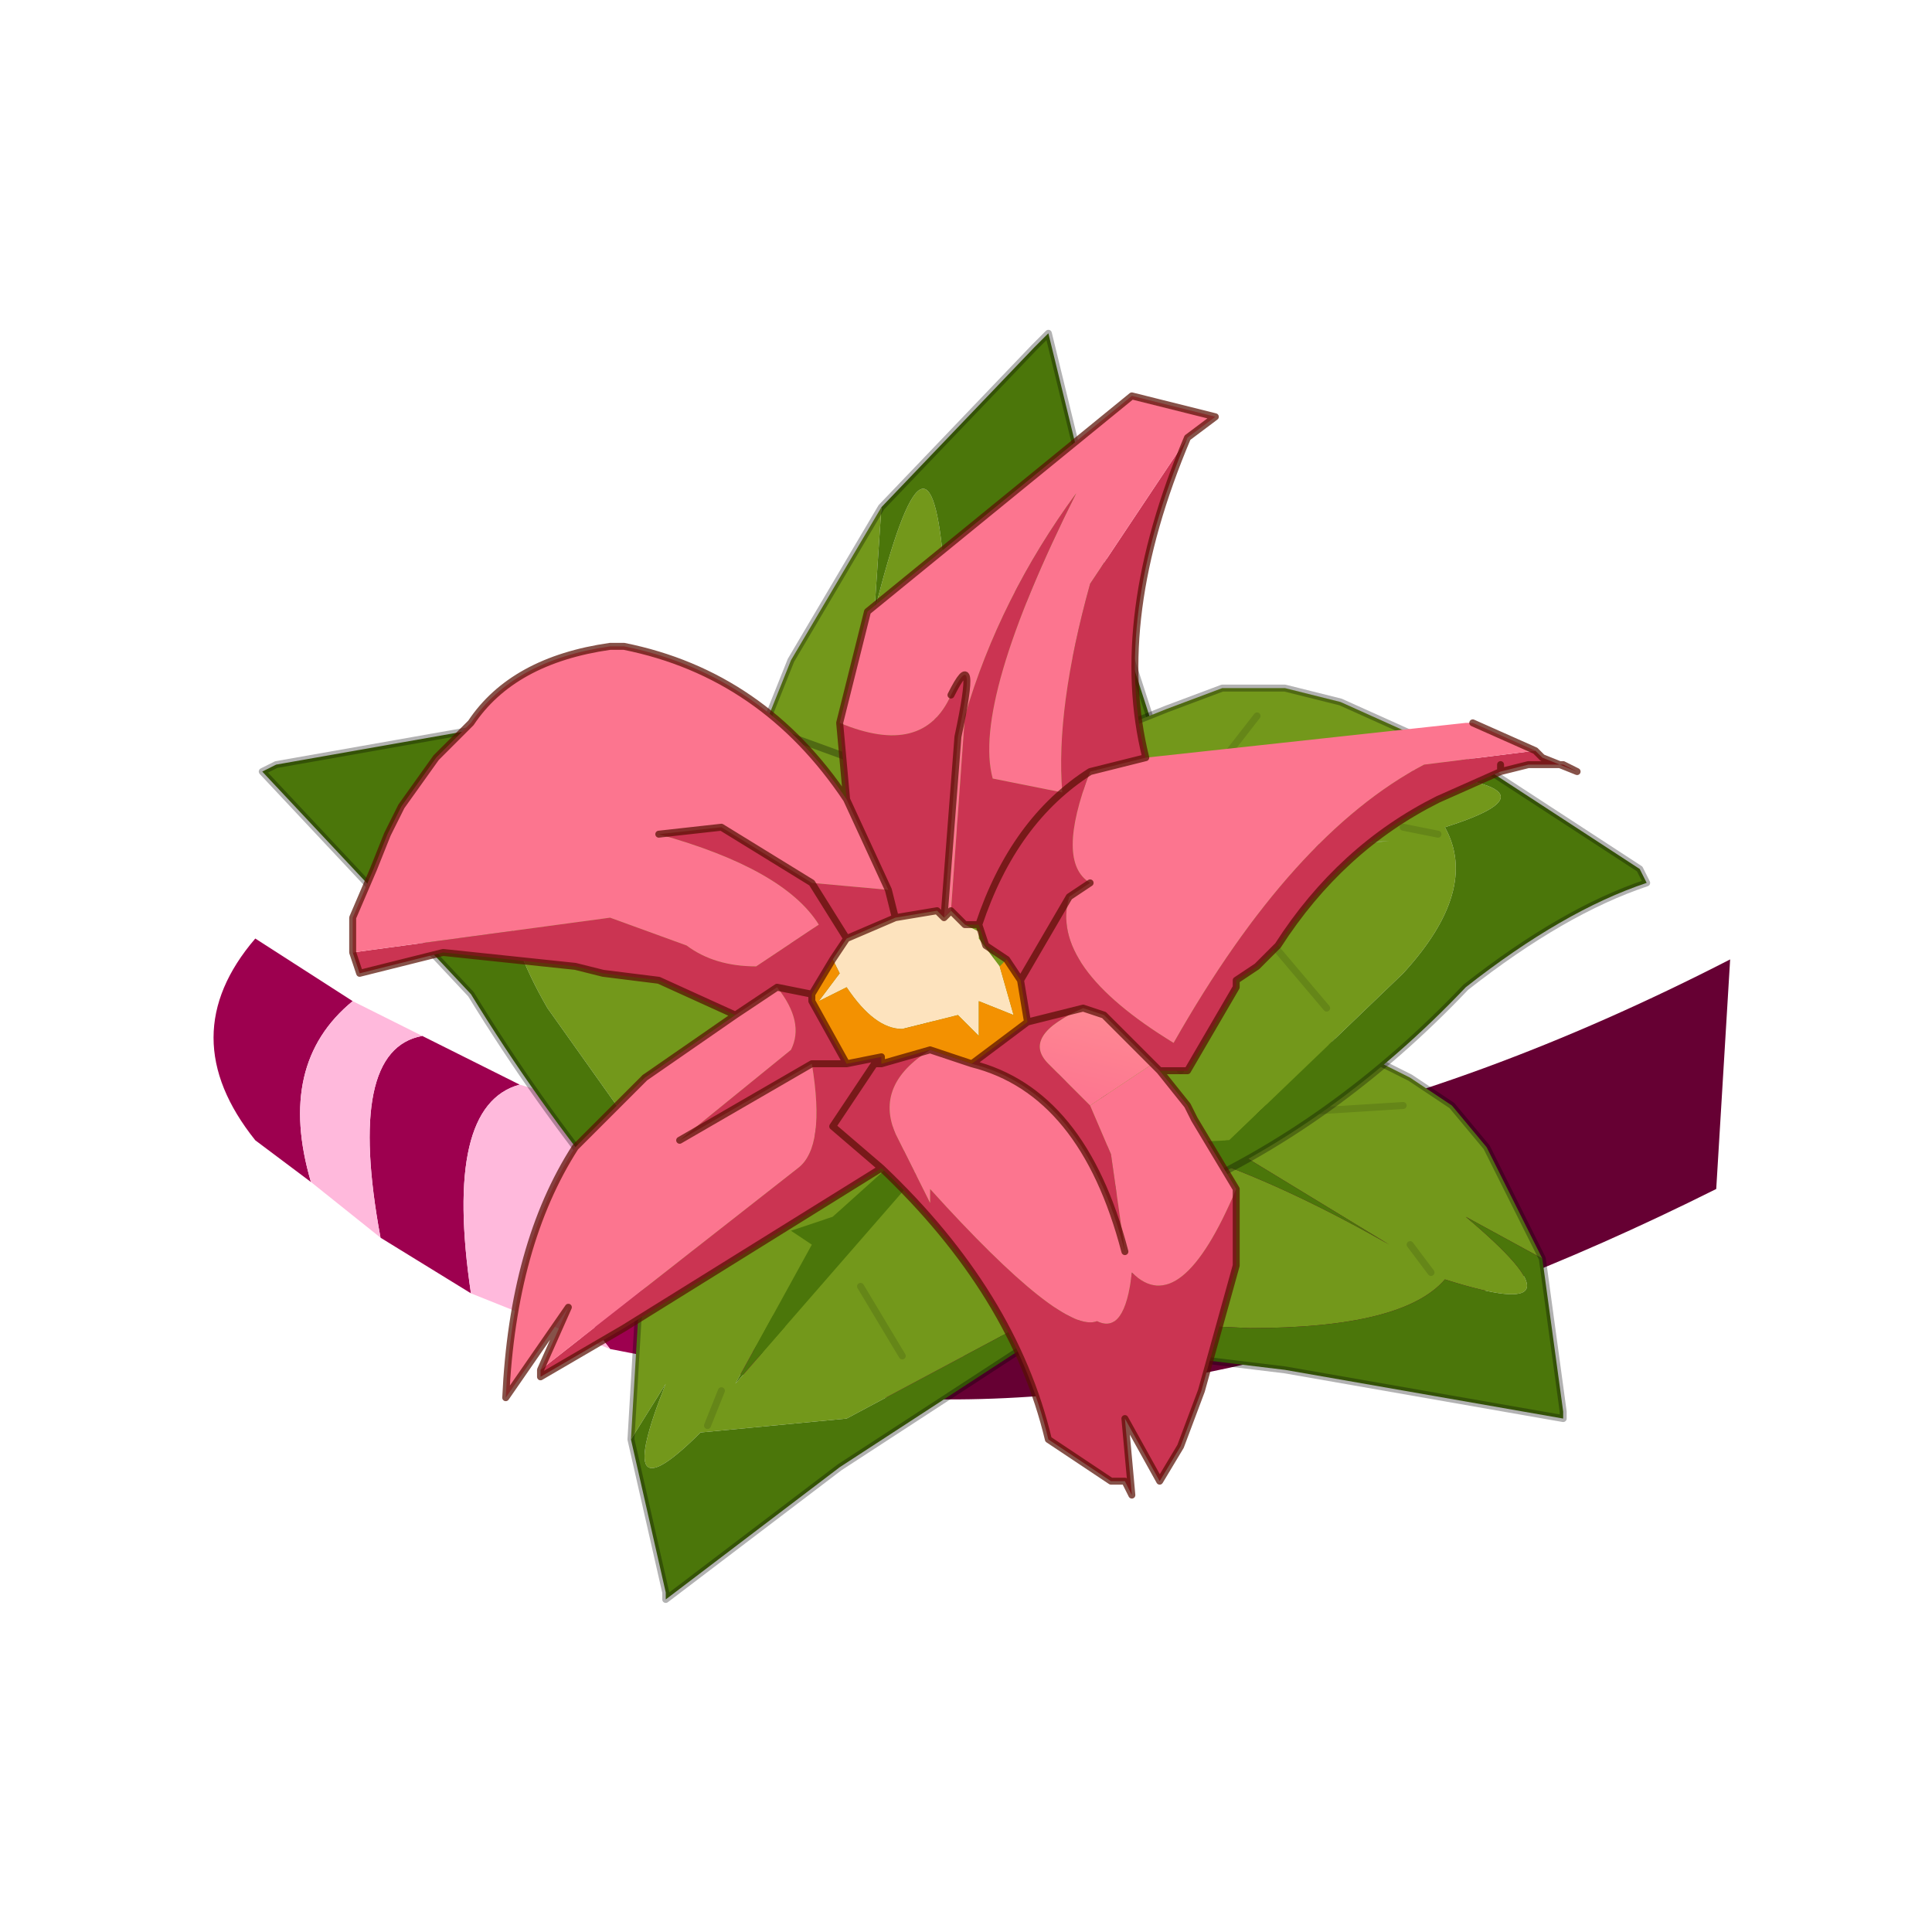 <?xml version="1.0" encoding="UTF-8" standalone="no"?>
<svg xmlns:xlink="http://www.w3.org/1999/xlink" height="440.0px" width="440.0px" xmlns="http://www.w3.org/2000/svg">
  <g transform="matrix(10.0, 0.0, 0.0, 10.0, 0.0, 0.0)">
    <use height="44.0" transform="matrix(0.909, 0.0, 0.0, 0.909, 2.0, 2.0)" width="44.0" xlink:href="#sprite0"/>
  </g>
  <defs>
    <g id="sprite0" transform="matrix(1.0, 0.0, 0.0, 1.0, 0.0, 0.0)">
      <use height="44.0" transform="matrix(1.0, 0.0, 0.0, 1.0, 0.0, 0.0)" width="44.0" xlink:href="#shape0"/>
      <use height="9.1" transform="matrix(3.486, 0.0, 0.0, 3.486, 3.15, 6.15)" width="10.9" xlink:href="#sprite1"/>
    </g>
    <g id="shape0" transform="matrix(1.0, 0.0, 0.0, 1.0, 0.0, 0.0)">
      <path d="M44.0 44.0 L0.0 44.0 0.0 0.0 44.0 0.0 44.0 44.0" fill="#43adca" fill-opacity="0.0" fill-rule="evenodd" stroke="none"/>
    </g>
    <g id="sprite1" transform="matrix(1.0, 0.0, 0.0, 1.0, 0.0, 0.0)">
      <use height="9.1" transform="matrix(1.0, 0.0, 0.0, 1.0, 0.0, 0.0)" width="10.9" xlink:href="#sprite2"/>
    </g>
    <g id="sprite2" transform="matrix(1.0, 0.0, 0.0, 1.0, 5.3, 18.75)">
      <use height="9.1" transform="matrix(1.0, 0.0, 0.0, 1.0, -5.3, -18.75)" width="10.9" xlink:href="#shape1"/>
    </g>
    <g id="shape1" transform="matrix(1.0, 0.0, 0.0, 1.0, 5.3, 18.75)">
      <path d="M-1.1 -12.85 Q1.05 -11.55 -0.45 -11.1 2.2 -10.95 5.5 -12.6 L5.6 -14.25 Q2.0 -12.4 -1.1 -12.85" fill="#660033" fill-rule="evenodd" stroke="none"/>
      <path d="M-2.25 -13.1 Q-3.1 -12.25 -2.45 -11.45 L-0.65 -11.1 -0.45 -11.1 Q1.05 -11.55 -1.1 -12.85 L-2.25 -13.1 M-3.45 -11.85 Q-3.65 -13.2 -3.1 -13.35 L-3.8 -13.7 Q-4.35 -13.6 -4.1 -12.25 L-3.45 -11.85 M-4.3 -13.95 L-5.0 -14.4 Q-5.6 -13.7 -5.0 -12.95 L-4.6 -12.65 Q-4.85 -13.5 -4.3 -13.95" fill="#9d004f" fill-rule="evenodd" stroke="none"/>
      <path d="M-2.25 -13.1 L-3.1 -13.35 Q-3.65 -13.2 -3.45 -11.85 L-2.45 -11.45 Q-3.1 -12.25 -2.25 -13.1 M-3.8 -13.7 L-4.3 -13.95 Q-4.85 -13.5 -4.6 -12.65 L-4.1 -12.25 Q-4.35 -13.6 -3.8 -13.7" fill="#ffb9dc" fill-rule="evenodd" stroke="none"/>
      <path d="M4.25 -12.1 L3.85 -12.9 3.6 -13.2 3.3 -13.4 2.8 -13.65 2.45 -13.7 2.25 -13.7 1.5 -13.65 0.45 -13.2 0.7 -13.1 1.15 -13.3 0.9 -13.15 1.7 -12.95 2.15 -13.05 2.0 -12.9 3.15 -12.2 Q1.75 -13.0 0.75 -13.05 L1.05 -13.05 0.65 -13.05 0.05 -12.95 Q-0.6 -12.7 -0.9 -12.45 L-1.1 -12.25 Q-1.25 -11.8 -0.05 -11.7 L2.15 -11.6 Q3.25 -11.6 3.55 -11.95 4.65 -11.6 3.7 -12.4 L4.25 -12.1 M3.7 -12.4 L3.45 -12.55 3.7 -12.4 M1.9 -13.55 L1.3 -13.35 1.9 -13.55 M-0.55 -12.35 L-0.5 -12.4 -0.55 -12.35 M0.15 -12.15 L0.35 -12.45 0.15 -12.15 M3.45 -12.0 L3.3 -12.2 3.45 -12.0 M3.25 -13.2 L2.45 -13.15 3.25 -13.2 M1.5 -11.8 L1.65 -12.45 1.5 -11.8" fill="#73981b" fill-rule="evenodd" stroke="none"/>
      <path d="M4.25 -12.1 L3.7 -12.4 Q4.65 -11.6 3.55 -11.95 3.25 -11.6 2.15 -11.6 L-0.05 -11.7 Q-1.25 -11.8 -1.1 -12.25 L-1.1 -12.2 -1.2 -12.15 Q-1.25 -11.8 -0.9 -11.7 L2.4 -11.3 4.4 -10.95 4.4 -11.0 4.25 -12.1 M0.05 -12.95 L0.65 -13.05 1.05 -13.05 0.75 -13.05 Q1.75 -13.0 3.15 -12.2 L2.0 -12.9 2.15 -13.05 1.7 -12.95 0.9 -13.15 1.15 -13.3 0.7 -13.1 0.45 -13.2 0.05 -12.95" fill="#4b760a" fill-rule="evenodd" stroke="none"/>
      <path d="M3.7 -12.4 L3.45 -12.55 3.7 -12.4" fill="#416609" fill-rule="evenodd" stroke="none"/>
      <path d="M1.3 -13.35 L1.9 -13.55 M0.35 -12.45 L0.15 -12.15 M1.65 -12.45 L1.5 -11.8 M2.45 -13.15 L3.25 -13.2 M3.3 -12.2 L3.45 -12.0" fill="none" stroke="#000000" stroke-linecap="round" stroke-linejoin="round" stroke-opacity="0.122" stroke-width="0.05"/>
      <path d="M0.45 -13.2 L1.5 -13.65 2.25 -13.7 2.45 -13.7 2.8 -13.65 3.3 -13.4 3.6 -13.2 3.85 -12.9 4.25 -12.1 4.4 -11.0 4.4 -10.95 2.4 -11.3 -0.9 -11.7 Q-1.25 -11.8 -1.2 -12.15 L-1.1 -12.2 -1.1 -12.25 -0.9 -12.45 Q-0.6 -12.7 0.05 -12.95 M0.45 -13.2 L0.05 -12.95 M-0.5 -12.4 L-0.55 -12.35" fill="none" stroke="#000000" stroke-linecap="round" stroke-linejoin="round" stroke-opacity="0.302" stroke-width="0.05"/>
      <path d="M-0.5 -17.5 L-1.15 -16.4 -1.35 -15.9 -1.45 -15.4 -1.4 -14.8 -1.35 -14.45 -1.3 -14.3 -0.85 -13.7 0.05 -13.1 0.0 -13.45 -0.35 -13.65 -0.1 -13.6 -0.3 -14.45 -0.55 -14.85 -0.3 -14.8 -0.05 -16.45 Q-0.3 -14.5 0.1 -13.6 L-0.05 -13.75 0.2 -13.5 0.5 -13.1 Q1.05 -12.75 1.45 -12.7 L1.75 -12.7 Q2.25 -12.95 1.85 -14.15 L1.0 -16.2 Q0.5 -17.1 -0.05 -17.05 -0.15 -18.35 -0.55 -16.75 L-0.5 -17.5 M-0.55 -16.75 L-0.6 -16.4 -0.55 -16.75 M-0.9 -14.1 L-0.45 -13.75 -0.9 -14.1 M1.4 -13.1 L1.35 -13.05 1.4 -13.1 M1.3 -13.8 L0.85 -13.8 1.3 -13.8 M0.0 -16.9 L-0.15 -16.55 0.0 -16.9 M-1.2 -15.6 L-0.8 -15.0 -1.2 -15.6 M1.05 -15.4 L0.3 -14.9 1.05 -15.4" fill="#73981b" fill-rule="evenodd" stroke="none"/>
      <path d="M-0.5 -17.5 L-0.55 -16.75 Q-0.15 -18.35 -0.05 -17.05 0.5 -17.1 1.0 -16.2 L1.85 -14.15 Q2.25 -12.95 1.75 -12.7 L1.8 -12.7 1.9 -12.75 Q2.3 -13.0 2.25 -13.45 L1.2 -16.7 0.7 -18.75 0.6 -18.65 -0.5 -17.5 M0.5 -13.1 L0.2 -13.5 -0.05 -13.75 0.1 -13.6 Q-0.3 -14.5 -0.05 -16.45 L-0.3 -14.8 -0.55 -14.85 -0.3 -14.45 -0.1 -13.6 -0.35 -13.65 0.0 -13.45 0.05 -13.1 0.5 -13.1" fill="#4b760a" fill-rule="evenodd" stroke="none"/>
      <path d="M-0.55 -16.75 L-0.6 -16.4 -0.55 -16.75" fill="#416609" fill-rule="evenodd" stroke="none"/>
      <path d="M-0.45 -13.75 L-0.9 -14.1 M0.85 -13.8 L1.3 -13.8 M0.3 -14.9 L1.05 -15.4 M-0.8 -15.0 L-1.2 -15.6 M-0.15 -16.55 L0.0 -16.9" fill="none" stroke="#000000" stroke-linecap="round" stroke-linejoin="round" stroke-opacity="0.122" stroke-width="0.05"/>
      <path d="M0.05 -13.1 L-0.85 -13.7 -1.3 -14.3 -1.35 -14.45 -1.4 -14.8 -1.45 -15.4 -1.35 -15.9 -1.15 -16.4 -0.5 -17.5 0.6 -18.65 0.7 -18.75 1.2 -16.7 2.25 -13.45 Q2.3 -13.0 1.9 -12.75 L1.8 -12.7 1.75 -12.7 1.45 -12.7 Q1.05 -12.75 0.5 -13.1 M0.05 -13.1 L0.5 -13.1 M1.35 -13.05 L1.4 -13.1" fill="none" stroke="#000000" stroke-linecap="round" stroke-linejoin="round" stroke-opacity="0.302" stroke-width="0.05"/>
      <path d="M-3.15 -15.95 L-1.65 -15.95 -1.15 -15.85 -0.6 -15.65 -0.05 -15.3 0.25 -15.05 0.35 -14.9 0.6 -14.15 0.55 -13.05 0.3 -13.25 0.25 -13.75 0.25 -13.45 -0.45 -14.1 -0.65 -14.55 -0.8 -14.35 Q-1.45 -14.8 -2.45 -15.05 -0.5 -14.15 0.1 -13.25 L0.0 -13.5 0.1 -13.2 0.25 -12.65 0.0 -11.6 -0.2 -11.35 Q-0.8 -11.05 -1.55 -12.0 L-2.9 -13.9 Q-3.45 -14.85 -2.95 -15.25 -4.1 -16.15 -2.4 -15.6 L-3.15 -15.95 M-2.4 -15.6 L-2.0 -15.4 -2.35 -15.65 -2.4 -15.6 M0.25 -14.45 L0.35 -13.9 0.25 -14.45 M-0.3 -11.85 L-0.25 -11.9 -0.3 -11.85 M-0.9 -12.35 L-0.65 -12.7 -0.9 -12.35 M-2.9 -15.2 L-2.5 -15.15 -2.9 -15.2 M-0.9 -15.55 L-0.6 -14.85 -0.9 -15.55 M-2.2 -13.4 L-1.3 -13.85 -2.2 -13.4" fill="#73981b" fill-rule="evenodd" stroke="none"/>
      <path d="M-3.15 -15.95 L-2.4 -15.6 Q-4.1 -16.15 -2.95 -15.25 -3.45 -14.85 -2.9 -13.9 L-1.55 -12.0 Q-0.8 -11.05 -0.2 -11.35 L-0.2 -11.3 -0.35 -11.2 -1.2 -11.25 Q-2.5 -12.45 -3.45 -14.0 L-4.95 -15.6 -4.85 -15.65 -3.15 -15.95 M0.25 -12.65 L0.1 -13.2 0.0 -13.5 0.1 -13.25 Q-0.5 -14.15 -2.45 -15.05 -1.45 -14.8 -0.8 -14.35 L-0.65 -14.55 -0.45 -14.1 0.25 -13.45 0.25 -13.75 0.3 -13.25 0.55 -13.05 0.25 -12.65" fill="#4b760a" fill-rule="evenodd" stroke="none"/>
      <path d="M-2.4 -15.6 L-2.35 -15.65 -2.0 -15.4 -2.4 -15.6" fill="#416609" fill-rule="evenodd" stroke="none"/>
      <path d="M0.35 -13.9 L0.25 -14.45 M-0.65 -12.7 L-0.9 -12.35 M-1.3 -13.85 L-2.2 -13.4 M-0.6 -14.85 L-0.9 -15.55 M-2.5 -15.15 L-2.9 -15.2" fill="none" stroke="#000000" stroke-linecap="round" stroke-linejoin="round" stroke-opacity="0.122" stroke-width="0.05"/>
      <path d="M0.55 -13.05 L0.6 -14.15 0.35 -14.9 0.25 -15.05 -0.05 -15.3 -0.6 -15.65 -1.15 -15.85 -1.65 -15.95 -3.15 -15.95 -4.85 -15.65 -4.95 -15.6 -3.45 -14.0 Q-2.5 -12.45 -1.2 -11.25 L-0.35 -11.2 -0.2 -11.3 -0.2 -11.35 0.0 -11.6 0.25 -12.65 M0.55 -13.05 L0.25 -12.65 M-0.25 -11.9 L-0.3 -11.85" fill="none" stroke="#000000" stroke-linecap="round" stroke-linejoin="round" stroke-opacity="0.302" stroke-width="0.05"/>
      <path d="M-2.3 -10.8 L-2.25 -11.65 -2.2 -12.0 -2.05 -12.25 -1.75 -12.6 -1.55 -12.8 -1.45 -12.85 -0.85 -13.05 0.0 -13.0 -0.15 -12.9 -0.55 -12.85 -0.35 -12.85 -0.85 -12.4 -1.15 -12.3 -1.0 -12.2 -1.55 -11.2 -0.2 -12.75 -0.35 -12.7 -0.1 -12.75 0.3 -12.85 1.1 -12.7 1.3 -12.6 Q1.55 -12.25 0.75 -11.75 L-0.75 -10.95 -1.8 -10.85 Q-2.45 -10.2 -2.05 -11.2 L-2.3 -10.8 M-2.05 -11.2 L-1.9 -11.4 -2.05 -11.2 M-1.1 -12.85 L-0.65 -12.85 -1.1 -12.85 M0.9 -12.5 L0.9 -12.55 0.9 -12.5 M0.5 -12.15 L0.25 -12.3 0.5 -12.15 M-1.75 -10.9 L-1.65 -11.15 -1.75 -10.9 M-1.95 -12.1 L-1.4 -12.3 -1.95 -12.1 M-0.35 -11.4 L-0.65 -11.9 -0.35 -11.4" fill="#73981b" fill-rule="evenodd" stroke="none"/>
      <path d="M-2.3 -10.8 L-2.05 -11.2 Q-2.45 -10.2 -1.8 -10.85 L-0.75 -10.95 0.75 -11.75 Q1.55 -12.25 1.3 -12.6 L1.35 -12.6 1.4 -12.5 1.35 -12.0 -0.8 -10.6 -2.05 -9.65 -2.05 -9.7 -2.3 -10.8 M0.3 -12.85 L-0.1 -12.75 -0.35 -12.7 -0.2 -12.75 -1.55 -11.2 -1.0 -12.2 -1.15 -12.3 -0.85 -12.4 -0.35 -12.85 -0.55 -12.85 -0.15 -12.9 0.0 -13.0 0.3 -12.85" fill="#4b760a" fill-rule="evenodd" stroke="none"/>
      <path d="M-2.05 -11.2 L-1.9 -11.4 -2.05 -11.2" fill="#416609" fill-rule="evenodd" stroke="none"/>
      <path d="M-0.65 -12.85 L-1.1 -12.85 M0.25 -12.3 L0.5 -12.15 M-0.65 -11.9 L-0.35 -11.4 M-1.4 -12.3 L-1.95 -12.1 M-1.65 -11.15 L-1.75 -10.9" fill="none" stroke="#000000" stroke-linecap="round" stroke-linejoin="round" stroke-opacity="0.122" stroke-width="0.05"/>
      <path d="M0.0 -13.0 L-0.85 -13.05 -1.45 -12.85 -1.55 -12.8 -1.75 -12.6 -2.05 -12.25 -2.2 -12.0 -2.25 -11.65 -2.3 -10.8 -2.05 -9.7 -2.05 -9.65 -0.8 -10.6 1.35 -12.0 1.4 -12.5 1.35 -12.6 1.3 -12.6 1.1 -12.7 0.3 -12.85 M0.0 -13.0 L0.3 -12.85 M0.9 -12.55 L0.9 -12.5" fill="none" stroke="#000000" stroke-linecap="round" stroke-linejoin="round" stroke-opacity="0.302" stroke-width="0.05"/>
      <path d="M3.8 -15.65 L2.8 -16.1 2.4 -16.2 1.95 -16.2 1.55 -16.05 1.3 -15.95 1.2 -15.9 0.85 -15.35 0.7 -14.5 0.95 -14.55 1.05 -14.9 1.0 -14.7 1.6 -14.95 1.85 -15.3 1.85 -15.05 3.15 -15.1 Q1.65 -15.0 1.1 -14.5 L1.15 -14.7 1.05 -14.4 0.8 -14.05 Q0.75 -13.5 0.85 -13.1 L0.9 -12.9 2.0 -12.95 3.25 -14.15 Q3.8 -14.75 3.55 -15.2 4.5 -15.5 3.2 -15.6 L3.8 -15.65 M3.2 -15.6 L2.95 -15.55 3.2 -15.6 M1.2 -15.45 L1.05 -15.05 1.2 -15.45 M1.1 -13.25 L1.1 -13.3 1.1 -13.25 M1.65 -13.45 L1.45 -13.85 1.65 -13.45 M3.5 -15.15 L3.25 -15.2 3.5 -15.15 M2.2 -16.0 L1.85 -15.55 2.2 -16.0 M2.7 -13.9 L2.15 -14.55 2.7 -13.9" fill="#73981b" fill-rule="evenodd" stroke="none"/>
      <path d="M3.8 -15.65 L3.2 -15.6 Q4.5 -15.5 3.55 -15.2 3.8 -14.75 3.25 -14.15 L2.0 -12.95 0.9 -12.9 0.95 -12.8 1.0 -12.75 Q1.25 -12.45 1.6 -12.55 2.75 -13.05 3.7 -14.05 4.4 -14.6 5.0 -14.8 L4.95 -14.9 3.8 -15.65 M0.8 -14.05 L1.05 -14.4 1.15 -14.7 1.1 -14.5 Q1.65 -15.0 3.15 -15.1 L1.85 -15.05 1.85 -15.3 1.6 -14.95 1.0 -14.7 1.05 -14.9 0.95 -14.55 0.7 -14.5 0.8 -14.05" fill="#4b760a" fill-rule="evenodd" stroke="none"/>
      <path d="M3.2 -15.6 L2.95 -15.55 3.2 -15.6" fill="#416609" fill-rule="evenodd" stroke="none"/>
      <path d="M1.05 -15.05 L1.2 -15.45 M1.45 -13.85 L1.65 -13.45 M2.15 -14.55 L2.7 -13.9 M1.85 -15.55 L2.2 -16.0 M3.25 -15.2 L3.5 -15.15" fill="none" stroke="#000000" stroke-linecap="round" stroke-linejoin="round" stroke-opacity="0.122" stroke-width="0.05"/>
      <path d="M0.7 -14.5 L0.85 -15.35 1.2 -15.9 1.3 -15.95 1.55 -16.05 1.95 -16.2 2.4 -16.2 2.8 -16.1 3.8 -15.65 4.95 -14.9 5.0 -14.8 Q4.4 -14.6 3.7 -14.05 2.75 -13.05 1.6 -12.55 1.25 -12.45 1.0 -12.75 L0.95 -12.8 0.9 -12.9 0.85 -13.1 Q0.75 -13.5 0.8 -14.05 M0.7 -14.5 L0.8 -14.05 M1.1 -13.3 L1.1 -13.25" fill="none" stroke="#000000" stroke-linecap="round" stroke-linejoin="round" stroke-opacity="0.302" stroke-width="0.05"/>
      <path d="M4.2 -15.75 L4.25 -15.7 4.5 -15.6 4.4 -15.65 4.25 -15.65 4.15 -15.65 3.95 -15.6 3.95 -15.65 3.95 -15.6 3.5 -15.4 Q2.8 -15.05 2.35 -14.35 L2.2 -14.2 2.05 -14.1 2.05 -14.05 1.7 -13.45 1.5 -13.45 1.45 -13.5 1.1 -13.85 0.95 -13.9 0.55 -13.8 0.95 -13.9 Q0.5 -13.7 0.7 -13.5 L1.0 -13.2 1.15 -12.85 1.25 -12.15 Q0.95 -13.3 0.15 -13.5 L0.55 -13.8 0.5 -14.1 0.85 -14.7 0.5 -14.1 0.4 -14.25 0.25 -14.35 0.2 -14.5 0.1 -14.5 0.0 -14.6 0.1 -16.0 Q0.35 -16.85 0.9 -17.6 0.15 -16.1 0.3 -15.55 L0.8 -15.45 Q0.75 -16.05 1.0 -16.95 L1.7 -18.0 Q1.15 -16.7 1.4 -15.7 L1.0 -15.6 Q0.75 -14.95 1.0 -14.8 L0.85 -14.7 Q0.7 -14.2 1.6 -13.65 2.45 -15.15 3.4 -15.65 L4.2 -15.75 M2.05 -12.6 L2.05 -12.05 1.8 -11.15 1.65 -10.75 1.5 -10.5 1.25 -10.95 1.3 -10.4 1.25 -10.5 1.15 -10.5 0.7 -10.8 Q0.45 -11.85 -0.5 -12.75 L-2.35 -11.6 -2.95 -11.25 -2.95 -11.3 -1.1 -12.75 Q-0.9 -12.9 -1.0 -13.5 L-1.95 -12.95 -1.15 -13.6 Q-1.05 -13.8 -1.25 -14.05 L-1.55 -13.85 -2.1 -14.1 -2.5 -14.15 -2.7 -14.2 -3.65 -14.3 -4.25 -14.15 -4.3 -14.3 -2.45 -14.55 -1.9 -14.35 Q-1.7 -14.2 -1.4 -14.2 L-0.95 -14.5 Q-1.2 -14.9 -2.1 -15.15 L-1.65 -15.2 -1.0 -14.8 -0.75 -14.4 -1.0 -14.8 -0.45 -14.75 -0.75 -15.4 -0.8 -15.95 Q-0.2 -15.7 0.0 -16.15 0.2 -16.55 0.05 -15.85 L-0.05 -14.55 -0.1 -14.6 -0.4 -14.55 -0.75 -14.4 -0.85 -14.25 -1.0 -14.0 -1.0 -13.95 -0.75 -13.5 -0.5 -13.55 -0.5 -13.5 -0.15 -13.6 Q-0.55 -13.35 -0.4 -13.0 L-0.15 -12.5 -0.15 -12.6 Q0.8 -11.55 1.05 -11.65 1.25 -11.55 1.3 -12.0 1.65 -11.65 2.05 -12.6 M1.0 -15.6 Q0.45 -15.25 0.2 -14.5 0.45 -15.25 1.0 -15.6 M-0.4 -14.55 L-0.45 -14.75 -0.4 -14.55 M-1.0 -14.0 L-1.25 -14.05 -1.0 -14.0 M-0.5 -12.75 L-0.85 -13.05 -0.55 -13.5 -0.5 -13.5 -0.55 -13.5 -0.85 -13.05 -0.5 -12.75 M-0.75 -13.5 L-1.0 -13.5 -0.75 -13.5" fill="#cb3452" fill-rule="evenodd" stroke="none"/>
      <path d="M0.0 -14.6 L0.1 -14.5 0.2 -14.45 0.2 -14.4 0.35 -14.2 0.45 -13.85 0.2 -13.95 0.2 -13.9 0.2 -13.7 0.05 -13.85 -0.35 -13.75 Q-0.55 -13.75 -0.75 -14.05 L-0.95 -13.95 -0.8 -14.15 -0.85 -14.25 -0.75 -14.4 -0.4 -14.55 -0.1 -14.6 -0.05 -14.55 0.0 -14.6" fill="#fde3be" fill-rule="evenodd" stroke="none"/>
      <path d="M0.5 -14.1 L0.55 -13.8 0.15 -13.5 0.0 -13.55 -0.15 -13.6 -0.5 -13.5 -0.5 -13.55 -0.75 -13.5 -1.0 -13.95 -1.0 -14.0 -0.85 -14.25 -0.8 -14.15 -0.95 -13.95 -0.75 -14.05 Q-0.55 -13.75 -0.35 -13.75 L0.05 -13.85 0.2 -13.7 0.2 -13.9 0.2 -13.95 0.45 -13.85 0.35 -14.2 0.4 -14.25 0.5 -14.1" fill="#f39101" fill-rule="evenodd" stroke="none"/>
      <path d="M4.2 -15.75 L3.4 -15.65 Q2.45 -15.15 1.6 -13.65 0.7 -14.2 0.85 -14.7 L1.0 -14.8 Q0.75 -14.95 1.0 -15.6 L1.4 -15.7 3.7 -15.95 3.75 -15.95 4.2 -15.75 M1.45 -13.5 L1.5 -13.45 1.7 -13.2 1.75 -13.1 2.05 -12.6 Q1.65 -11.65 1.3 -12.0 1.25 -11.55 1.05 -11.65 0.8 -11.55 -0.15 -12.6 L-0.15 -12.5 -0.4 -13.0 Q-0.55 -13.35 -0.15 -13.6 L0.0 -13.55 0.15 -13.5 Q0.95 -13.3 1.25 -12.15 L1.15 -12.85 1.0 -13.2 1.45 -13.5 M-2.95 -11.3 L-2.75 -11.75 -3.2 -11.1 Q-3.15 -12.2 -2.7 -12.9 L-2.2 -13.4 -1.55 -13.85 -1.25 -14.05 Q-1.05 -13.8 -1.15 -13.6 L-1.95 -12.95 -1.0 -13.5 Q-0.9 -12.9 -1.1 -12.75 L-2.95 -11.3 M-4.3 -14.3 L-4.3 -14.55 -4.15 -14.9 -4.05 -15.15 -3.95 -15.35 -3.7 -15.7 -3.45 -15.95 Q-3.15 -16.4 -2.45 -16.5 L-2.35 -16.5 Q-1.35 -16.3 -0.75 -15.4 L-0.45 -14.75 -1.0 -14.8 -1.65 -15.2 -2.1 -15.15 Q-1.2 -14.9 -0.95 -14.5 L-1.4 -14.2 Q-1.7 -14.2 -1.9 -14.35 L-2.45 -14.55 -4.3 -14.3 M-0.8 -15.95 L-0.6 -16.75 1.3 -18.3 1.9 -18.15 1.7 -18.0 1.0 -16.95 Q0.75 -16.05 0.8 -15.45 L0.3 -15.55 Q0.15 -16.1 0.9 -17.6 0.35 -16.85 0.1 -16.0 L0.0 -14.6 -0.05 -14.55 0.05 -15.85 Q0.2 -16.55 0.0 -16.15 -0.2 -15.7 -0.8 -15.95" fill="#fc758f" fill-rule="evenodd" stroke="none"/>
      <path d="M0.95 -13.9 L1.1 -13.85 1.45 -13.5 1.0 -13.2 0.7 -13.5 Q0.5 -13.7 0.95 -13.9" fill="url(#gradient0)" fill-rule="evenodd" stroke="none"/>
      <path d="M1.5 -13.45 L1.7 -13.45 2.05 -14.05 2.05 -14.1 2.2 -14.2 2.35 -14.35 Q2.8 -15.05 3.5 -15.4 L3.95 -15.6 3.95 -15.65 3.95 -15.6 4.15 -15.65 4.25 -15.65 4.4 -15.65 4.5 -15.6 4.25 -15.7 4.2 -15.75 M0.85 -14.7 L0.5 -14.1 0.55 -13.8 0.95 -13.9 1.1 -13.85 1.45 -13.5 1.5 -13.45 1.7 -13.2 1.75 -13.1 2.05 -12.6 2.05 -12.05 1.8 -11.15 1.65 -10.75 1.5 -10.5 1.25 -10.95 1.3 -10.4 1.25 -10.5 1.15 -10.5 0.7 -10.8 Q0.45 -11.85 -0.5 -12.75 L-2.35 -11.6 -2.95 -11.25 -2.95 -11.3 -2.75 -11.75 -3.2 -11.1 Q-3.15 -12.2 -2.7 -12.9 L-2.2 -13.4 -1.55 -13.85 -2.1 -14.1 -2.5 -14.15 -2.7 -14.2 -3.65 -14.3 -4.25 -14.15 -4.3 -14.3 -4.3 -14.55 -4.15 -14.9 -4.05 -15.15 -3.95 -15.35 -3.7 -15.7 -3.45 -15.95 Q-3.15 -16.4 -2.45 -16.5 L-2.35 -16.5 Q-1.35 -16.3 -0.75 -15.4 L-0.8 -15.95 -0.6 -16.75 1.3 -18.3 1.9 -18.15 1.7 -18.0 Q1.15 -16.7 1.4 -15.7 M3.75 -15.95 L4.2 -15.75 M-1.0 -14.8 L-1.65 -15.2 -2.1 -15.15 M0.0 -14.6 L0.1 -14.5 0.2 -14.5 Q0.45 -15.25 1.0 -15.6 L1.4 -15.7 M0.0 -14.6 L-0.05 -14.55 -0.1 -14.6 -0.4 -14.55 -0.75 -14.4 -0.85 -14.25 -1.0 -14.0 -1.0 -13.95 -0.75 -13.5 -0.5 -13.55 -0.5 -13.5 -0.15 -13.6 0.0 -13.55 0.15 -13.5 0.55 -13.8 M0.4 -14.25 L0.25 -14.35 0.2 -14.5 M0.4 -14.25 L0.5 -14.1 M1.0 -14.8 L0.85 -14.7 M-0.45 -14.75 L-0.75 -15.4 M-0.45 -14.75 L-0.4 -14.55 M-1.55 -13.85 L-1.25 -14.05 -1.0 -14.0 M-0.75 -14.4 L-1.0 -14.8 M-0.5 -13.5 L-0.55 -13.5 -0.85 -13.05 -0.5 -12.75 M-1.0 -13.5 L-0.75 -13.5 M-0.05 -14.55 L0.05 -15.85 Q0.2 -16.55 0.0 -16.15 M1.25 -12.15 Q0.95 -13.3 0.15 -13.5 M-1.0 -13.5 L-1.95 -12.95" fill="none" stroke="#581003" stroke-linecap="round" stroke-linejoin="round" stroke-opacity="0.722" stroke-width="0.05"/>
    </g>
    <linearGradient gradientTransform="matrix(4.0E-4, -0.001, -0.002, -5.0E-4, 1.0, -13.3)" gradientUnits="userSpaceOnUse" id="gradient0" spreadMethod="pad" x1="-819.2" x2="819.2">
      <stop offset="0.0" stop-color="#fb5e8c"/>
      <stop offset="1.0" stop-color="#ff9194"/>
    </linearGradient>
  </defs>
</svg>

